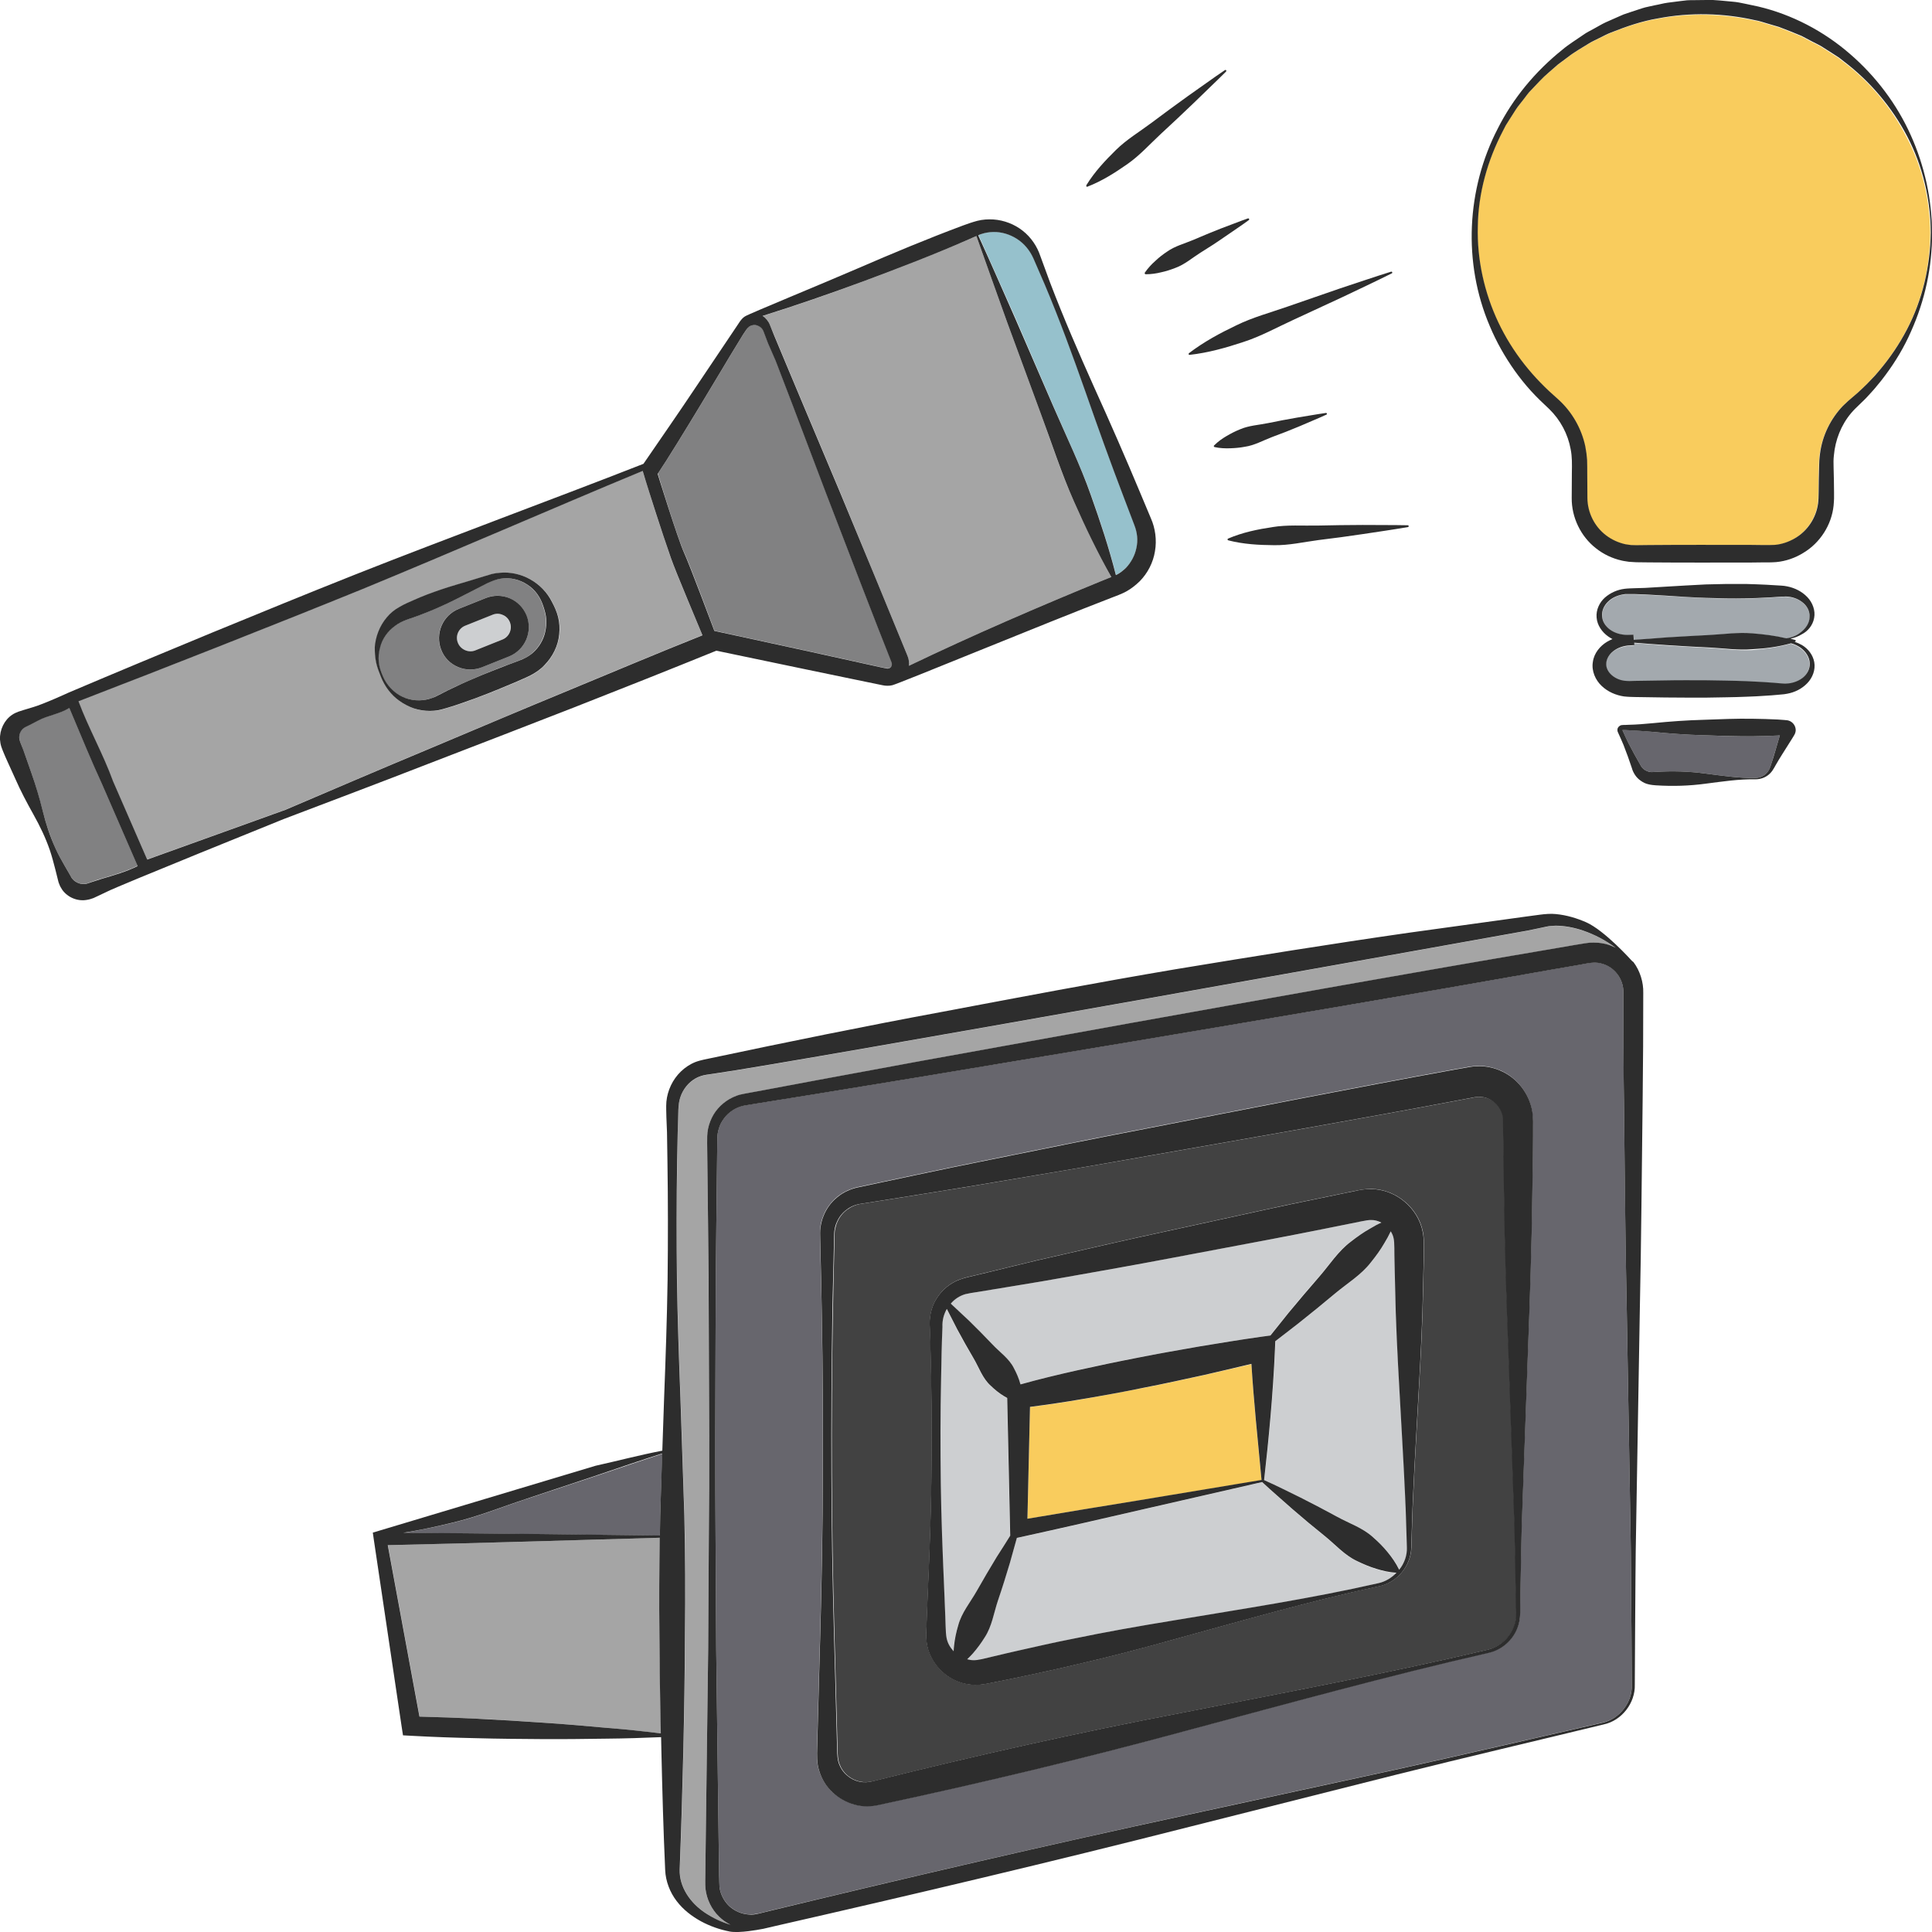 <?xml version="1.0" encoding="utf-8"?>
<!-- Generator: Adobe Illustrator 24.1.2, SVG Export Plug-In . SVG Version: 6.00 Build 0)  -->
<svg version="1.1" id="Layer_1" xmlns="http://www.w3.org/2000/svg" xmlns:xlink="http://www.w3.org/1999/xlink" x="0px" y="0px"
	 viewBox="0 0 128 128" style="enable-background:new 0 0 128 128;" xml:space="preserve">
<style type="text/css">
	.st0{fill:#EDBF7E;}
	.st1{fill:#67666D;}
	.st2{fill:#F9CC5D;}
	.st3{fill:#A3A9AE;}
	.st4{fill:#2D2D2D;}
	.st5{fill:#818182;}
	.st6{fill:#A5A5A5;}
	.st7{fill:#CDCFD1;}
	.st8{fill:#96C1CC;}
	.st9{fill:#424242;}
</style>
<g>
	<g>
		<path class="st0" d="M118.05,48.32l0.01-0.02l0.01-0.02c0-0.01,0.01-0.02,0,0C118.06,48.29,118.05,48.3,118.05,48.32z"/>
		<path class="st1" d="M116.13,48.78c-1.1,0.02-2.2-0.03-3.31-0.07c-1.1-0.03-2.2-0.11-3.3-0.22c-0.55-0.05-1.1-0.1-1.65-0.11
			l-0.21-0.01l-0.17,0c0,0,0,0,0,0s0,0,0,0l0.04,0.09c0.11,0.25,0.22,0.5,0.35,0.75c0.25,0.49,0.51,0.97,0.79,1.45l0.05,0.09
			l0.04,0.06c0.03,0.04,0.06,0.08,0.1,0.11c0.07,0.07,0.15,0.12,0.24,0.16c0.09,0.03,0.18,0.06,0.27,0.07c0.04,0,0.09,0,0.13,0
			c0.04,0,0.13-0.01,0.19-0.01c1.1-0.07,2.2-0.04,3.3,0.11c1.1,0.14,2.2,0.31,3.3,0.29c0.26,0,0.52-0.1,0.71-0.28
			c0.2-0.17,0.28-0.41,0.36-0.68c0.17-0.52,0.32-1.06,0.48-1.59l0.08-0.27l-0.14,0.01C117.23,48.76,116.68,48.77,116.13,48.78z"/>
		<path class="st2" d="M122.12,4.09c-0.11-0.08-0.21-0.17-0.32-0.25l-0.34-0.22l-0.69-0.44c-0.22-0.16-0.48-0.26-0.72-0.39
			l-0.72-0.38c-0.5-0.21-1-0.41-1.51-0.6l-0.78-0.23c-0.26-0.07-0.51-0.18-0.78-0.21c-2.11-0.47-4.32-0.53-6.45-0.12
			c-1.07,0.18-2.1,0.53-3.12,0.94c-0.25,0.1-0.49,0.24-0.74,0.35c-0.24,0.13-0.5,0.23-0.73,0.38c-0.46,0.29-0.95,0.55-1.37,0.89
			l-0.66,0.49l-0.62,0.54c-0.43,0.35-0.78,0.77-1.16,1.16c-0.2,0.19-0.35,0.43-0.52,0.64c-0.16,0.22-0.34,0.43-0.5,0.66l-0.44,0.69
			l-0.22,0.35L99.55,8.7c-1.02,1.94-1.63,4.12-1.66,6.32c-0.05,2.2,0.44,4.39,1.36,6.36c0.47,0.99,1.04,1.92,1.72,2.77
			c0.34,0.43,0.7,0.83,1.07,1.22c0.19,0.19,0.38,0.39,0.58,0.57l0.62,0.56c0.89,0.81,1.51,1.91,1.77,3.09
			c0.07,0.29,0.1,0.6,0.12,0.9c0.01,0.31,0.01,0.57,0.01,0.86l0.01,1.67c0.01,0.96,0.48,1.9,1.24,2.47
			c0.38,0.29,0.82,0.49,1.29,0.59c0.12,0.03,0.24,0.03,0.35,0.05l0.36,0.01l0.84-0.01c2.24-0.02,4.47-0.01,6.71-0.01l0.84,0.01
			l0.42,0c0.14,0,0.24-0.01,0.36-0.01c0.47-0.04,0.93-0.19,1.34-0.44c0.82-0.48,1.39-1.35,1.53-2.29c0.02-0.12,0.02-0.24,0.03-0.36
			l0.01-0.41l0.01-0.83l0.02-0.83c0-0.27,0.02-0.59,0.06-0.88c0.16-1.19,0.7-2.33,1.53-3.18c0.44-0.44,0.87-0.74,1.26-1.13
			c0.2-0.19,0.4-0.38,0.58-0.58c0.19-0.2,0.37-0.4,0.55-0.61c0.71-0.84,1.33-1.75,1.84-2.73c1.02-1.95,1.55-4.17,1.56-6.38
			c-0.01-2.21-0.53-4.43-1.56-6.38C125.31,7.12,123.86,5.4,122.12,4.09z"/>
		<path class="st3" d="M113.25,42.93c-0.95-0.05-1.89-0.1-2.84-0.16c-0.72-0.06-1.44-0.11-2.16-0.16l0.01,0.16l-0.32,0.02
			c-0.39,0.03-0.77,0.16-1.06,0.37c-0.29,0.22-0.47,0.52-0.48,0.82c-0.05,0.59,0.6,1.11,1.3,1.16c0.09,0.01,0.17,0.01,0.27,0.01
			l0.33-0.01l0.67-0.01l1.34-0.02c0.89-0.01,1.79-0.01,2.68-0.01c0.89,0.02,1.79,0.02,2.68,0.06c0.45,0.01,0.89,0.04,1.34,0.07
			c0.22,0.01,0.45,0.03,0.67,0.05l0.33,0.03c0.11,0.01,0.19,0.02,0.29,0.01c0.38-0.01,0.77-0.12,1.08-0.36
			c0.31-0.23,0.52-0.59,0.5-0.99c-0.01-0.4-0.26-0.78-0.61-1.03c-0.19-0.14-0.4-0.23-0.63-0.29c-0.86,0.24-1.72,0.35-2.58,0.42
			C115.14,43.12,114.19,42.98,113.25,42.93z"/>
		<path class="st3" d="M119.9,40.91c0.02-0.4-0.19-0.77-0.49-1c-0.3-0.24-0.7-0.35-1.08-0.37c-0.1-0.01-0.19,0-0.29,0.01l-0.33,0.02
			c-0.22,0.02-0.45,0.02-0.67,0.04c-0.45,0.02-0.89,0.04-1.34,0.05c-0.89,0.01-1.79,0-2.68-0.03c-0.89-0.04-1.79-0.1-2.68-0.15
			c-0.88-0.05-1.81-0.12-2.66-0.1c-0.41,0.04-0.82,0.2-1.11,0.48c-0.3,0.27-0.47,0.67-0.41,1.05c0.05,0.38,0.31,0.71,0.65,0.91
			c0.34,0.2,0.75,0.28,1.14,0.26l0.28-0.01l0.02,0.31l0,0.03c0.72-0.06,1.45-0.11,2.17-0.16c0.95-0.06,1.89-0.12,2.84-0.16
			c0.95-0.05,1.89-0.19,2.84-0.11c0.76,0.06,1.51,0.15,2.26,0.33c0.34-0.04,0.66-0.15,0.93-0.35
			C119.63,41.69,119.88,41.31,119.9,40.91z"/>
		<path class="st4" d="M122.55,3.56c-1.72-1.49-3.82-2.6-6.07-3.13l-0.85-0.18c-0.28-0.06-0.56-0.12-0.85-0.14l-0.86-0.08L113.49,0
			l-0.43,0l-0.86,0.01c-0.14,0-0.29,0-0.43,0.01l-0.43,0.05l-0.86,0.11c-0.29,0.04-0.56,0.12-0.85,0.17
			c-0.28,0.07-0.57,0.11-0.84,0.2l-0.82,0.27l-0.41,0.14l-0.39,0.17l-0.79,0.35c-0.26,0.12-0.5,0.27-0.76,0.41
			c-0.25,0.14-0.51,0.26-0.74,0.43c-0.47,0.33-0.96,0.62-1.39,0.99c-1.77,1.42-3.25,3.2-4.26,5.21c-2.07,4-2.32,8.89-0.53,13.08
			c0.44,1.05,1,2.04,1.66,2.97c0.33,0.46,0.69,0.91,1.07,1.33c0.2,0.21,0.39,0.42,0.6,0.62l0.61,0.58c0.74,0.72,1.24,1.66,1.42,2.66
			c0.1,0.5,0.09,0.99,0.08,1.57L104.13,33c-0.01,1.27,0.59,2.53,1.6,3.32c0.5,0.4,1.09,0.68,1.72,0.82
			c0.16,0.04,0.32,0.05,0.47,0.08c0.16,0.01,0.33,0.02,0.48,0.03l0.84,0.01c2.24,0.02,4.47,0.01,6.71,0.01l0.84-0.01l0.42,0
			c0.14,0,0.32-0.01,0.47-0.02c0.64-0.06,1.27-0.28,1.81-0.62c1.1-0.66,1.86-1.85,1.99-3.12c0.02-0.16,0.02-0.32,0.03-0.47l0-0.42
			l-0.01-0.83l-0.02-0.83c-0.01-0.29-0.01-0.52,0.02-0.78c0.09-1.02,0.48-2.02,1.15-2.81c0.32-0.38,0.79-0.76,1.16-1.18
			c0.19-0.21,0.39-0.42,0.56-0.64c0.19-0.22,0.36-0.44,0.53-0.67c0.68-0.91,1.26-1.88,1.71-2.91c0.92-2.05,1.41-4.28,1.39-6.51
			c0-2.23-0.49-4.46-1.41-6.5C125.67,6.9,124.28,5.05,122.55,3.56z M126.34,21.83c-0.51,0.98-1.13,1.89-1.84,2.73
			c-0.17,0.21-0.36,0.42-0.55,0.61c-0.18,0.2-0.38,0.39-0.58,0.58c-0.39,0.39-0.82,0.69-1.26,1.13c-0.83,0.86-1.38,1.99-1.53,3.18
			c-0.04,0.29-0.06,0.61-0.06,0.88l-0.02,0.83l-0.01,0.83l-0.01,0.41c-0.01,0.12-0.01,0.24-0.03,0.36c-0.13,0.94-0.7,1.81-1.53,2.29
			c-0.41,0.24-0.87,0.4-1.34,0.44c-0.12,0-0.23,0.01-0.36,0.01l-0.42,0l-0.84-0.01c-2.24,0-4.47-0.01-6.71,0.01l-0.84,0.01
			l-0.36-0.01c-0.12-0.02-0.24-0.03-0.35-0.05c-0.46-0.1-0.91-0.3-1.29-0.59c-0.77-0.58-1.23-1.51-1.24-2.47l-0.01-1.67
			c0-0.28,0-0.54-0.01-0.86c-0.02-0.3-0.06-0.6-0.12-0.9c-0.25-1.18-0.88-2.28-1.77-3.09l-0.62-0.56c-0.2-0.18-0.39-0.38-0.58-0.57
			c-0.38-0.39-0.74-0.8-1.07-1.22c-0.67-0.85-1.25-1.78-1.72-2.77c-0.93-1.97-1.42-4.17-1.36-6.36c0.03-2.2,0.64-4.37,1.66-6.32
			l0.19-0.37l0.22-0.35l0.44-0.69c0.15-0.23,0.33-0.44,0.5-0.66c0.17-0.21,0.32-0.45,0.52-0.64c0.38-0.39,0.74-0.81,1.16-1.16
			l0.62-0.54l0.66-0.49c0.43-0.34,0.91-0.6,1.37-0.89c0.23-0.15,0.49-0.25,0.73-0.38c0.25-0.12,0.48-0.25,0.74-0.35
			c1.01-0.4,2.04-0.76,3.12-0.94c2.13-0.41,4.34-0.36,6.45,0.12c0.27,0.04,0.52,0.14,0.78,0.21l0.78,0.23
			c0.51,0.19,1.01,0.39,1.51,0.6l0.72,0.38c0.24,0.13,0.49,0.23,0.72,0.39l0.69,0.44l0.34,0.22c0.11,0.08,0.21,0.17,0.32,0.25
			c1.74,1.32,3.19,3.03,4.21,4.98c1.02,1.95,1.55,4.17,1.56,6.38C127.88,17.67,127.36,19.88,126.34,21.83z"/>
		<path class="st4" d="M118.6,47.78c-0.06-0.03-0.12-0.05-0.19-0.06l-0.11-0.01l-0.1-0.01l-0.41-0.03c-0.55-0.03-1.1-0.04-1.65-0.05
			c-1.1-0.02-2.2,0.03-3.31,0.07c-1.1,0.03-2.2,0.11-3.3,0.22c-0.55,0.05-1.1,0.1-1.65,0.11l-0.21,0.01l-0.1,0
			c-0.04,0-0.05,0-0.14,0.01c-0.14,0.03-0.25,0.14-0.27,0.27c-0.01,0.07,0,0.14,0.03,0.2l0.04,0.09c0.12,0.25,0.22,0.5,0.33,0.75
			c0.2,0.51,0.39,1.03,0.56,1.55l0.03,0.1c0.02,0.04,0.03,0.08,0.05,0.12c0.04,0.08,0.08,0.16,0.13,0.23
			c0.1,0.15,0.23,0.28,0.38,0.38c0.15,0.11,0.32,0.19,0.5,0.23c0.09,0.02,0.18,0.04,0.28,0.05c0.1,0.01,0.15,0.01,0.22,0.02
			c1.1,0.07,2.2,0.04,3.3-0.11c1.1-0.14,2.2-0.31,3.3-0.29c0.29,0,0.58-0.09,0.81-0.26c0.12-0.09,0.22-0.19,0.31-0.32
			c0.09-0.13,0.15-0.25,0.22-0.37c0.27-0.48,0.58-0.94,0.87-1.41l0.22-0.35l0.11-0.18l0.05-0.09l0.01-0.02
			c0-0.01,0.01-0.01,0.02-0.05c0.02-0.06,0.04-0.12,0.04-0.18C118.98,48.15,118.84,47.9,118.6,47.78z M117.84,48.99
			c-0.16,0.53-0.3,1.06-0.48,1.59c-0.08,0.27-0.16,0.5-0.36,0.68c-0.19,0.18-0.45,0.28-0.71,0.28c-1.1,0.02-2.2-0.15-3.3-0.29
			c-1.1-0.15-2.2-0.18-3.3-0.11c-0.06,0-0.15,0.01-0.19,0.01c-0.04,0.01-0.09,0-0.13,0c-0.09-0.01-0.18-0.03-0.27-0.07
			c-0.09-0.04-0.17-0.09-0.24-0.16c-0.04-0.03-0.07-0.07-0.1-0.11l-0.04-0.06l-0.05-0.09c-0.28-0.48-0.54-0.96-0.79-1.45
			c-0.12-0.25-0.24-0.49-0.35-0.75l-0.04-0.09c0,0,0,0,0,0s0,0,0,0l0.17,0l0.21,0.01c0.55,0.02,1.1,0.07,1.65,0.11
			c1.1,0.11,2.2,0.19,3.3,0.22c1.1,0.04,2.2,0.08,3.31,0.07c0.55-0.01,1.1-0.02,1.65-0.05l0.14-0.01L117.84,48.99z M118.06,48.3
			l-0.01,0.02c0-0.02,0.01-0.03,0.01-0.04c0.01-0.02,0.01-0.01,0,0L118.06,48.3z"/>
		<path class="st4" d="M120.19,40.95c0.1-0.49-0.1-1.03-0.45-1.39c-0.35-0.37-0.83-0.61-1.33-0.71c-0.12-0.03-0.26-0.04-0.38-0.05
			l-0.33-0.02c-0.22-0.02-0.45-0.02-0.67-0.04c-0.45-0.02-0.89-0.04-1.34-0.05c-0.89-0.01-1.79,0-2.68,0.03
			c-0.89,0.04-1.79,0.1-2.68,0.15l-1.34,0.08l-0.67,0.02c-0.22,0.01-0.45,0.01-0.69,0.04c-0.48,0.06-0.93,0.26-1.3,0.58
			c-0.36,0.32-0.6,0.82-0.55,1.33c0.04,0.51,0.36,0.96,0.77,1.25c0.09,0.06,0.18,0.12,0.28,0.17c-0.12,0.05-0.24,0.11-0.36,0.18
			c-0.45,0.27-0.86,0.74-0.94,1.34c-0.1,0.6,0.18,1.21,0.59,1.59c0.41,0.39,0.94,0.61,1.47,0.69c0.13,0.02,0.28,0.02,0.4,0.03
			l0.33,0.01l0.67,0.01l1.34,0.02c0.89,0.01,1.79,0.01,2.68,0.01c0.89-0.02,1.79-0.02,2.68-0.06c0.45-0.01,0.89-0.04,1.34-0.07
			c0.22-0.01,0.45-0.03,0.67-0.05l0.33-0.03c0.12-0.01,0.25-0.02,0.38-0.05c0.5-0.09,0.98-0.33,1.33-0.7
			c0.35-0.36,0.55-0.89,0.46-1.39c-0.09-0.49-0.41-0.89-0.81-1.13c-0.16-0.09-0.32-0.16-0.49-0.22c0.01,0,0.02-0.01,0.03-0.01
			c0.02-0.01,0.03-0.02,0.04-0.04c0.01-0.03-0.01-0.06-0.04-0.07c-0.1-0.03-0.21-0.06-0.31-0.09c0.27-0.05,0.53-0.15,0.76-0.29
			C119.76,41.83,120.1,41.44,120.19,40.95z M118.66,42.62c0.23,0.06,0.44,0.16,0.63,0.29c0.34,0.25,0.6,0.63,0.61,1.03
			c0.02,0.4-0.19,0.76-0.5,0.99c-0.31,0.23-0.7,0.35-1.08,0.36c-0.1,0.01-0.18-0.01-0.29-0.01l-0.33-0.03
			c-0.22-0.02-0.45-0.03-0.67-0.05c-0.45-0.03-0.89-0.05-1.34-0.07c-0.89-0.04-1.79-0.04-2.68-0.06c-0.89,0-1.79-0.01-2.68,0.01
			l-1.34,0.02l-0.67,0.01l-0.33,0.01c-0.1,0-0.18,0-0.27-0.01c-0.7-0.04-1.35-0.57-1.3-1.16c0.01-0.29,0.19-0.6,0.48-0.82
			c0.29-0.22,0.67-0.35,1.06-0.37l0.32-0.02l-0.01-0.16c0.72,0.06,1.44,0.11,2.16,0.16c0.95,0.06,1.89,0.12,2.84,0.16
			c0.95,0.05,1.89,0.19,2.84,0.11C116.94,42.97,117.8,42.86,118.66,42.62z M118.35,42.29c-0.76-0.18-1.51-0.27-2.26-0.33
			c-0.95-0.08-1.89,0.06-2.84,0.11c-0.95,0.05-1.89,0.1-2.84,0.16c-0.72,0.06-1.45,0.11-2.17,0.16l0-0.03l-0.02-0.31l-0.28,0.01
			c-0.39,0.02-0.8-0.06-1.14-0.26c-0.34-0.2-0.61-0.53-0.65-0.91c-0.06-0.38,0.11-0.78,0.41-1.05c0.29-0.28,0.7-0.43,1.11-0.48
			c0.85-0.02,1.78,0.05,2.66,0.1c0.89,0.06,1.79,0.12,2.68,0.15c0.89,0.03,1.79,0.05,2.68,0.03c0.45-0.01,0.89-0.02,1.34-0.05
			c0.22-0.01,0.45-0.02,0.67-0.04l0.33-0.02c0.1,0,0.19-0.01,0.29-0.01c0.38,0.01,0.77,0.13,1.08,0.37c0.31,0.23,0.52,0.6,0.49,1
			c-0.01,0.4-0.27,0.78-0.62,1.03C119.01,42.13,118.68,42.25,118.35,42.29z"/>
	</g>
	<g>
		<path class="st5" d="M25.08,43.88c0.04,0.32,0.15,0.62,0.27,0.93c0.25,0.6,0.71,1.1,1.29,1.35c0.56,0.27,1.21,0.3,1.76,0.15
			c0.14-0.03,0.27-0.09,0.4-0.14l0.4-0.2c0.29-0.15,0.59-0.3,0.89-0.44c0.59-0.28,1.2-0.54,1.8-0.8c0.61-0.24,1.22-0.5,1.83-0.72
			l0.46-0.17c0.15-0.06,0.32-0.12,0.43-0.17c0.24-0.1,0.48-0.24,0.67-0.42c0.4-0.35,0.69-0.84,0.82-1.38
			c0.06-0.27,0.09-0.55,0.07-0.84c-0.02-0.29-0.09-0.55-0.2-0.88c-0.17-0.56-0.53-1.09-1.06-1.42c-0.51-0.34-1.16-0.49-1.76-0.39
			c-0.31,0.04-0.58,0.15-0.88,0.3l-0.88,0.45c-0.59,0.3-1.17,0.61-1.77,0.89c-0.6,0.28-1.2,0.54-1.82,0.77l-0.46,0.17
			c-0.15,0.05-0.33,0.1-0.44,0.15c-0.26,0.1-0.52,0.22-0.75,0.4c-0.46,0.34-0.86,0.85-1.01,1.46
			C25.07,43.23,25.04,43.56,25.08,43.88z M30.38,40.34l1.8-0.72c0.52-0.21,1.08-0.2,1.59,0.02c0.51,0.22,0.91,0.62,1.11,1.14
			c0.43,1.07-0.09,2.28-1.16,2.71l-1.8,0.72c-0.52,0.21-1.08,0.2-1.59-0.02s-0.91-0.62-1.11-1.14
			C28.8,41.98,29.32,40.77,30.38,40.34z"/>
		<path class="st6" d="M9.74,56.93L9.74,56.93C9.74,56.93,9.74,56.93,9.74,56.93l0,0.01l9.17-3.3c3.17-1.35,6.32-2.7,9.45-4.01
			c3.14-1.31,6.27-2.65,9.4-3.94c3-1.24,5.76-2.41,8.77-3.61c-0.31-0.77-1.77-4.18-2.1-5.15c-0.33-0.96-0.65-1.93-0.97-2.9
			c-0.29-0.95-0.6-1.89-0.89-2.84c-3.07,1.27-6.12,2.58-9.18,3.88c-3.15,1.34-6.29,2.68-9.46,3.98c-3.17,1.29-6.35,2.55-9.53,3.81
			c-3.07,1.21-6.14,2.41-9.23,3.58c0.67,1.78,1.63,3.47,2.29,5.3L9.74,56.93z M25.64,40.92c0.24-0.28,0.54-0.53,0.87-0.71
			c0.18-0.1,0.31-0.16,0.46-0.24l0.45-0.2c0.6-0.26,1.22-0.5,1.84-0.71c0.62-0.21,1.26-0.39,1.89-0.58l0.95-0.29
			c0.15-0.05,0.33-0.1,0.5-0.15c0.17-0.03,0.35-0.06,0.52-0.08c1.39-0.14,2.83,0.63,3.48,1.95c0.14,0.28,0.31,0.63,0.4,0.99
			c0.09,0.36,0.11,0.75,0.07,1.13c-0.08,0.76-0.44,1.49-0.98,2.05c-0.27,0.28-0.6,0.51-0.95,0.69c-0.19,0.1-0.32,0.15-0.48,0.22
			l-0.45,0.2c-0.6,0.26-1.21,0.5-1.82,0.75c-0.61,0.23-1.23,0.47-1.85,0.68c-0.31,0.11-0.62,0.21-0.94,0.3
			c-0.15,0.05-0.34,0.1-0.53,0.14c-0.19,0.03-0.37,0.05-0.56,0.05c-0.37,0-0.74-0.06-1.08-0.17c-0.34-0.12-0.66-0.29-0.94-0.49
			c-0.57-0.4-0.98-0.97-1.23-1.59c-0.12-0.3-0.25-0.62-0.32-0.95c-0.08-0.33-0.09-0.67-0.07-1.02
			C24.9,42.19,25.16,41.49,25.64,40.92z"/>
		<path class="st7" d="M30.33,42.6c0.18,0.44,0.71,0.67,1.15,0.49l1.8-0.72c0.45-0.18,0.67-0.7,0.49-1.15
			c-0.09-0.22-0.26-0.39-0.47-0.48c-0.22-0.09-0.46-0.09-0.68-0.01l-1.8,0.72C30.37,41.63,30.15,42.15,30.33,42.6L30.33,42.6z"/>
		<path class="st5" d="M1.31,49.08l0.01,0.04l0.03,0.08l0.06,0.15c0.08,0.2,0.16,0.41,0.23,0.61l0.43,1.23
			c0.29,0.82,0.53,1.66,0.75,2.51c0.22,0.85,0.49,1.68,0.84,2.47c0.18,0.4,0.39,0.78,0.61,1.16l0.33,0.57l0.08,0.14
			c0.03,0.05,0.05,0.1,0.07,0.12c0.04,0.06,0.09,0.11,0.14,0.15c0.2,0.18,0.46,0.27,0.71,0.25c0.06,0,0.13-0.02,0.19-0.04l0.31-0.11
			c0.21-0.07,0.41-0.14,0.62-0.2c0.81-0.24,1.62-0.47,2.4-0.85l-2.37-5.45c-0.72-1.57-1.37-3.16-2.16-5.03
			c-0.62,0.41-1.41,0.5-2.06,0.84l-0.58,0.3l-0.29,0.14c-0.05,0.03-0.11,0.07-0.15,0.11c-0.18,0.17-0.26,0.41-0.23,0.62
			C1.29,48.97,1.29,49.02,1.31,49.08z"/>
		<path class="st8" d="M69.81,26.95c0.83,1.94,1.76,3.85,2.47,5.84c0.62,1.74,1.2,3.5,1.66,5.3c0.02-0.01,0.04-0.02,0.07-0.03
			c0.22-0.12,0.42-0.28,0.6-0.45c0.35-0.36,0.59-0.82,0.69-1.32c0.1-0.5,0.06-1.01-0.14-1.52l-0.67-1.76
			c-0.9-2.35-1.76-4.72-2.58-7.1c-0.84-2.37-1.7-4.74-2.68-7.06l-0.75-1.73c-0.24-0.54-0.62-0.99-1.09-1.3
			c-0.47-0.31-1.03-0.46-1.58-0.46c-0.27,0.01-0.54,0.05-0.8,0.14c-0.06,0.02-0.12,0.05-0.18,0.07c0.83,1.85,1.64,3.7,2.47,5.55
			L69.81,26.95z"/>
		<path class="st6" d="M51.31,22.24l0.61,1.46l1.22,2.91l2.45,5.82L58,38.28l1.2,2.92l0.6,1.46l0.3,0.73
			c0.02,0.04,0.06,0.17,0.09,0.26c0.02,0.11,0.04,0.21,0.04,0.32c0,0.05-0.01,0.09-0.01,0.14c4.27-2.05,8.61-3.92,12.98-5.71
			l0.43-0.17c-0.92-1.63-1.71-3.3-2.47-4.99c-0.87-1.93-1.51-3.95-2.24-5.93l-2.19-5.95c-0.68-1.91-1.37-3.81-2.04-5.72
			c-0.03,0.01-0.05,0.02-0.08,0.03c-0.14,0.07-0.29,0.13-0.43,0.19c-2.31,1-4.65,1.91-7.01,2.79c-2.19,0.82-4.41,1.59-6.65,2.29
			c0.22,0.13,0.41,0.35,0.48,0.58L51.31,22.24z"/>
		<path class="st5" d="M45.32,36.58c0.43,0.93,2.02,5.21,2.02,5.21l0.19,0.04l6.17,1.34l3.08,0.68l1.54,0.34l0.39,0.08
			c0.08,0.01,0.1,0.01,0.15,0.01c0.08-0.02,0.16-0.08,0.21-0.16c0.02-0.04,0.03-0.09,0.03-0.13c0-0.02,0-0.05-0.01-0.07
			c-0.01-0.03-0.01-0.03-0.04-0.11l-0.29-0.74l-0.58-1.47l-1.14-2.94l-2.27-5.9l-2.24-5.91l-1.13-2.95l-0.51-1.17l-0.28-0.74
			c-0.07-0.21-0.2-0.34-0.39-0.42c-0.18-0.07-0.4-0.05-0.56,0.05c-0.09,0.05-0.14,0.12-0.21,0.22l-0.22,0.33l-0.86,1.41
			c0,0-3.57,6-4.75,7.75l-0.03,0.05C43.58,31.38,44.89,35.66,45.32,36.58z"/>
		<path class="st4" d="M24.92,43.9c0.07,0.33,0.2,0.65,0.32,0.95c0.25,0.62,0.66,1.19,1.23,1.59c0.28,0.2,0.6,0.37,0.94,0.49
			c0.34,0.11,0.71,0.17,1.08,0.17c0.19,0,0.37-0.02,0.56-0.05c0.18-0.04,0.38-0.09,0.53-0.14c0.32-0.09,0.63-0.19,0.94-0.3
			c0.62-0.21,1.24-0.44,1.85-0.68c0.61-0.25,1.22-0.49,1.82-0.75l0.45-0.2c0.15-0.07,0.29-0.12,0.48-0.22
			c0.35-0.18,0.68-0.4,0.95-0.69c0.55-0.56,0.91-1.29,0.98-2.05c0.04-0.38,0.02-0.76-0.07-1.13c-0.09-0.36-0.25-0.71-0.4-0.99
			c-0.65-1.32-2.08-2.09-3.48-1.95c-0.17,0.01-0.35,0.04-0.52,0.08c-0.17,0.05-0.34,0.1-0.5,0.15l-0.95,0.29
			c-0.63,0.19-1.27,0.37-1.89,0.58c-0.62,0.21-1.24,0.44-1.84,0.71l-0.45,0.2c-0.15,0.07-0.29,0.14-0.46,0.24
			c-0.34,0.18-0.63,0.42-0.87,0.71c-0.48,0.57-0.74,1.28-0.79,1.97C24.83,43.23,24.85,43.57,24.92,43.9z M26.17,41.47
			c0.23-0.18,0.49-0.3,0.75-0.4c0.12-0.05,0.29-0.1,0.44-0.15l0.46-0.17c0.62-0.23,1.22-0.49,1.82-0.77
			c0.59-0.28,1.18-0.59,1.77-0.89l0.88-0.45c0.3-0.14,0.57-0.25,0.88-0.3c0.61-0.1,1.25,0.05,1.76,0.39
			c0.53,0.33,0.88,0.86,1.06,1.42c0.11,0.33,0.18,0.59,0.2,0.88c0.02,0.28-0.01,0.57-0.07,0.84c-0.12,0.54-0.42,1.03-0.82,1.38
			c-0.2,0.18-0.43,0.31-0.67,0.42c-0.11,0.05-0.28,0.11-0.43,0.17l-0.46,0.17c-0.62,0.23-1.22,0.48-1.83,0.72
			c-0.61,0.26-1.21,0.51-1.8,0.8c-0.3,0.14-0.6,0.28-0.89,0.44l-0.4,0.2c-0.13,0.05-0.26,0.1-0.4,0.14
			c-0.55,0.15-1.2,0.12-1.76-0.15c-0.57-0.26-1.04-0.76-1.29-1.35c-0.13-0.31-0.24-0.61-0.27-0.93c-0.04-0.32-0.01-0.64,0.07-0.94
			C25.31,42.32,25.7,41.81,26.17,41.47z"/>
		<path class="st4" d="M0.09,49.48l0.04,0.11l0.03,0.08l0.06,0.15c0.08,0.2,0.17,0.4,0.26,0.6l0.54,1.19
			c0.35,0.8,0.76,1.57,1.19,2.34c0.43,0.77,0.81,1.55,1.09,2.37c0.14,0.41,0.25,0.84,0.36,1.26l0.16,0.64l0.04,0.16
			c0.01,0.05,0.03,0.11,0.06,0.18c0.05,0.14,0.12,0.27,0.21,0.4c0.36,0.5,1.01,0.77,1.62,0.66c0.15-0.02,0.3-0.07,0.44-0.12
			l0.3-0.14c0.2-0.09,0.39-0.18,0.59-0.28c0.75-0.39,11.7-4.81,11.7-4.81c3.18-1.21,6.37-2.41,9.58-3.66
			c3.21-1.24,6.42-2.47,9.64-3.73c3.16-1.24,6.31-2.49,9.46-3.77l5.99,1.25L56.54,45l1.55,0.32l0.39,0.08
			c0.18,0.04,0.42,0.05,0.63,0c0.44-0.1,10.11-4.1,14.56-5.81l0.44-0.17c0.14-0.06,0.34-0.14,0.5-0.23c0.33-0.18,0.63-0.42,0.9-0.68
			c0.53-0.54,0.89-1.24,1.01-1.99c0.13-0.74,0.02-1.53-0.27-2.18l-0.73-1.74c-0.97-2.32-1.98-4.63-3.02-6.92
			c-1.03-2.3-2.03-4.6-2.93-6.96l-0.65-1.77c-0.21-0.63-0.61-1.23-1.16-1.66c-0.54-0.43-1.23-0.7-1.94-0.75
			c-0.36-0.02-0.72,0-1.07,0.09c-0.37,0.1-0.65,0.2-0.95,0.31c-2.36,0.88-4.68,1.85-6.99,2.85c-2.21,0.96-7.19,3-7.45,3.17
			c-0.14,0.08-0.26,0.23-0.34,0.34l-0.22,0.33l-0.88,1.31l-1.76,2.62c-1.16,1.74-2.35,3.45-3.53,5.17
			c-3.16,1.24-6.35,2.44-9.53,3.65c-3.2,1.22-6.4,2.43-9.58,3.69c-3.18,1.26-6.34,2.56-9.51,3.86c-3.16,1.31-6.32,2.62-9.47,3.96
			c0,0-1.67,0.77-2.38,0.97l-0.63,0.19l-0.31,0.1c-0.14,0.05-0.29,0.12-0.42,0.21C0.29,47.7-0.03,48.35,0,49
			C0.01,49.16,0.04,49.33,0.09,49.48z M65,15.51c0.26-0.09,0.52-0.13,0.8-0.14c0.55-0.01,1.1,0.15,1.58,0.46
			c0.48,0.31,0.85,0.76,1.09,1.3l0.75,1.73c0.98,2.32,1.84,4.68,2.68,7.06c0.83,2.38,1.68,4.75,2.58,7.1l0.67,1.76
			c0.2,0.51,0.25,1.01,0.14,1.52c-0.1,0.5-0.35,0.96-0.69,1.32c-0.18,0.17-0.37,0.33-0.6,0.45c-0.02,0.01-0.04,0.02-0.07,0.03
			c-0.46-1.81-1.04-3.56-1.66-5.3c-0.7-1.99-1.63-3.9-2.47-5.84l-2.52-5.82c-0.82-1.85-1.63-3.71-2.47-5.55
			C64.88,15.55,64.93,15.53,65,15.51z M57.17,18.65c2.36-0.88,4.71-1.78,7.01-2.79c0.14-0.06,0.29-0.13,0.43-0.19
			c0.03-0.01,0.05-0.02,0.08-0.03c0.67,1.91,1.36,3.81,2.04,5.72l2.19,5.95c0.74,1.98,1.38,4,2.24,5.93
			c0.75,1.69,1.55,3.37,2.47,4.99L73.2,38.4c-4.37,1.79-8.71,3.66-12.98,5.71c0-0.05,0.01-0.09,0.01-0.14
			c0-0.11-0.02-0.22-0.04-0.32c-0.03-0.1-0.07-0.22-0.09-0.26l-0.3-0.73l-0.6-1.46L58,38.28l-2.42-5.84l-2.45-5.82l-1.22-2.91
			l-0.61-1.46L51,21.51c-0.08-0.22-0.26-0.44-0.48-0.58C52.76,20.23,54.97,19.46,57.17,18.65z M43.61,31.34
			c1.18-1.75,4.75-7.75,4.75-7.75l0.86-1.41l0.22-0.33c0.07-0.1,0.13-0.16,0.21-0.22c0.16-0.1,0.38-0.13,0.56-0.05
			c0.19,0.08,0.32,0.21,0.39,0.42l0.28,0.74l0.51,1.17l1.13,2.95l2.24,5.91l2.27,5.9l1.14,2.94l0.58,1.47l0.29,0.74
			c0.03,0.08,0.03,0.08,0.04,0.11c0,0.02,0.01,0.05,0.01,0.07c0,0.04-0.01,0.09-0.03,0.13c-0.04,0.09-0.13,0.15-0.21,0.16
			c-0.05,0.01-0.07,0.01-0.15-0.01l-0.39-0.08l-1.54-0.34l-3.08-0.68l-6.17-1.34l-0.19-0.04c0,0-1.6-4.28-2.02-5.21
			c-0.42-0.93-1.74-5.2-1.74-5.2L43.61,31.34z M14.41,42.87c3.18-1.26,6.36-2.52,9.53-3.81c3.16-1.3,6.31-2.64,9.46-3.98
			c3.06-1.3,6.11-2.61,9.18-3.88c0.28,0.95,0.59,1.89,0.89,2.84c0.31,0.97,0.64,1.94,0.97,2.9c0.33,0.96,1.79,4.38,2.1,5.15
			c-3.01,1.2-5.77,2.37-8.77,3.61c-3.13,1.29-6.26,2.62-9.4,3.94c-3.14,1.31-6.29,2.66-9.45,4.01l-9.17,3.3l0-0.01c0,0,0,0,0,0l0,0
			l-2.26-5.18c-0.66-1.82-1.62-3.51-2.29-5.3C8.27,45.28,11.34,44.08,14.41,42.87z M1.51,48.29c0.04-0.04,0.1-0.08,0.15-0.11
			l0.29-0.14l0.58-0.3c0.65-0.35,1.43-0.43,2.06-0.84c0.79,1.87,1.44,3.47,2.16,5.03l2.37,5.45c-0.77,0.38-1.59,0.61-2.4,0.85
			c-0.21,0.06-0.41,0.14-0.62,0.2L5.8,58.53c-0.06,0.02-0.13,0.04-0.19,0.04C5.36,58.59,5.1,58.5,4.9,58.33
			c-0.05-0.05-0.1-0.09-0.14-0.15c-0.02-0.02-0.04-0.06-0.07-0.12l-0.08-0.14l-0.33-0.57c-0.22-0.38-0.43-0.76-0.61-1.16
			c-0.36-0.79-0.63-1.62-0.84-2.47c-0.21-0.85-0.46-1.69-0.75-2.51l-0.43-1.23c-0.07-0.21-0.15-0.41-0.23-0.61l-0.06-0.15
			l-0.03-0.08l-0.01-0.04c-0.02-0.05-0.03-0.11-0.04-0.16C1.25,48.7,1.34,48.46,1.51,48.29z"/>
		<path class="st4" d="M30.34,44.19c0.51,0.22,1.08,0.22,1.59,0.02l1.8-0.72c1.06-0.43,1.58-1.64,1.16-2.71
			c-0.21-0.52-0.6-0.92-1.11-1.14c-0.51-0.22-1.08-0.22-1.59-0.02l-1.8,0.72c-1.06,0.43-1.58,1.64-1.16,2.71
			C29.43,43.57,29.82,43.97,30.34,44.19z M30.83,41.45l1.8-0.72c0.22-0.09,0.46-0.09,0.68,0.01c0.22,0.09,0.38,0.26,0.47,0.48
			c0.18,0.45-0.04,0.97-0.49,1.15l-1.8,0.72c-0.44,0.18-0.97-0.05-1.15-0.49l0,0C30.15,42.15,30.37,41.63,30.83,41.45z"/>
		<path class="st4" d="M78.75,23.46c0,0.03,0.03,0.06,0.07,0.05c1.24-0.14,2.4-0.47,3.55-0.85c1.15-0.37,2.21-0.96,3.3-1.46
			l3.28-1.52c1.09-0.52,2.18-1.03,3.26-1.57c0.03-0.01,0.04-0.04,0.03-0.07c-0.01-0.03-0.04-0.05-0.08-0.04
			c-1.15,0.36-2.29,0.75-3.44,1.13l-3.41,1.18c-1.14,0.4-2.31,0.71-3.39,1.24c-1.09,0.52-2.15,1.09-3.15,1.85
			C78.76,23.41,78.75,23.43,78.75,23.46z"/>
		<path class="st4" d="M72.04,12.37c0.98-0.38,1.82-0.92,2.64-1.49c0.82-0.57,1.49-1.32,2.22-2c0.73-0.67,1.46-1.36,2.18-2.05
			c0.71-0.7,1.44-1.38,2.15-2.09c0.02-0.02,0.02-0.05,0.01-0.08c-0.02-0.03-0.06-0.03-0.08-0.02c-0.83,0.56-1.63,1.15-2.45,1.72
			c-0.81,0.58-1.61,1.17-2.41,1.77c-0.8,0.6-1.66,1.11-2.37,1.81c-0.71,0.7-1.4,1.43-1.95,2.32c-0.01,0.02-0.01,0.04-0.01,0.06
			C71.97,12.37,72.01,12.38,72.04,12.37z"/>
		<path class="st4" d="M81.37,35.68c-0.02,0.01-0.03,0.02-0.04,0.04c-0.01,0.03,0.01,0.07,0.05,0.08c1.01,0.26,2.02,0.31,3.01,0.32
			c1,0.02,1.98-0.21,2.97-0.34c0.99-0.12,1.97-0.25,2.96-0.4c0.99-0.15,1.97-0.29,2.96-0.46c0.03,0,0.05-0.03,0.05-0.06
			c0-0.03-0.03-0.06-0.06-0.06c-1-0.02-1.99-0.01-2.99-0.02c-1,0-1.99,0.02-2.99,0.04c-1,0.02-2-0.06-2.98,0.1
			C83.32,35.07,82.33,35.27,81.37,35.68z"/>
		<path class="st4" d="M86.1,28.24c0.59-0.26,1.19-0.5,1.78-0.77c0.02-0.01,0.04-0.04,0.03-0.06c0-0.03-0.04-0.06-0.07-0.05
			c-0.64,0.09-1.28,0.21-1.92,0.31c-0.64,0.11-1.27,0.23-1.9,0.36c-0.63,0.13-1.29,0.16-1.88,0.42c-0.3,0.12-0.59,0.27-0.88,0.44
			c-0.29,0.17-0.56,0.36-0.82,0.62c-0.01,0.01-0.02,0.02-0.02,0.03c-0.01,0.04,0.02,0.07,0.05,0.08c0.36,0.08,0.69,0.09,1.03,0.08
			c0.33-0.01,0.66-0.04,0.97-0.1c0.64-0.09,1.21-0.42,1.82-0.65C84.9,28.73,85.5,28.49,86.1,28.24z"/>
		<path class="st4" d="M75.91,18.17c0.36,0,0.7-0.05,1.02-0.13c0.33-0.07,0.63-0.17,0.94-0.29c0.61-0.22,1.11-0.66,1.65-1
			c0.55-0.34,1.09-0.69,1.62-1.06c0.53-0.37,1.07-0.72,1.6-1.11c0.02-0.02,0.03-0.04,0.02-0.07c-0.01-0.03-0.05-0.05-0.08-0.04
			c-0.61,0.21-1.21,0.46-1.82,0.68c-0.6,0.24-1.2,0.48-1.79,0.74c-0.59,0.25-1.23,0.41-1.76,0.79c-0.27,0.18-0.53,0.38-0.77,0.61
			c-0.25,0.22-0.48,0.47-0.69,0.77c-0.01,0.01-0.01,0.02-0.01,0.04C75.84,18.14,75.87,18.17,75.91,18.17z"/>
	</g>
	<g>
		<path class="st7" d="M66.02,103.17c0.3-0.47,0.6-0.95,0.9-1.42l-0.01-0.44l-0.19-8.68c-0.07-0.04-0.14-0.07-0.21-0.12
			c-0.33-0.2-0.61-0.44-0.88-0.69c-0.55-0.49-0.78-1.22-1.15-1.84c-0.37-0.62-0.73-1.25-1.07-1.9c-0.23-0.45-0.46-0.9-0.69-1.35
			c-0.2,0.34-0.31,0.75-0.29,1.19c-0.04,1.15-0.07,2.3-0.09,3.45c-0.04,2.3-0.04,4.6-0.02,6.9c0.03,2.3,0.12,4.6,0.22,6.9l0.07,1.72
			l0.03,0.86l0.02,0.43c0.01,0.13,0.02,0.22,0.04,0.33c0.06,0.35,0.24,0.65,0.47,0.9c0.01-0.13,0.01-0.26,0.03-0.39
			c0.05-0.45,0.14-0.88,0.27-1.3c0.22-0.85,0.8-1.53,1.23-2.29C65.13,104.66,65.57,103.91,66.02,103.17z"/>
		<path class="st2" d="M79.8,91.1c-1.34,0.29-2.68,0.59-4.03,0.85c-1.35,0.27-2.7,0.52-4.05,0.75c-1.15,0.2-2.31,0.37-3.48,0.52
			l-0.17,7.41c2.42-0.42,4.85-0.81,7.32-1.21l8.19-1.35c0,0,0-0.01,0-0.01c0,0,0,0,0,0c-0.27-2.76-0.52-5.25-0.67-7.68
			C81.88,90.62,80.84,90.86,79.8,91.1z"/>
		<path class="st6" d="M43.72,101.88c-6.01,0.17-12.02,0.36-18.02,0.49l2.1,11.36c1.27,0.03,2.55,0.08,3.82,0.14
			c1.44,0.06,2.89,0.16,4.33,0.26c1.44,0.09,2.88,0.22,4.32,0.35c1.18,0.1,2.35,0.22,3.52,0.36c-0.04-2.2-0.08-4.4-0.09-6.6
			C43.67,106.12,43.68,104,43.72,101.88z"/>
		<path class="st1" d="M34.82,99.33c-1.61,0.53-3.19,1.17-4.84,1.56c-1.08,0.26-2.16,0.49-3.26,0.67c5.67,0.04,11.34,0.11,17,0.18
			c0.01-0.44,0.01-0.88,0.02-1.31l0.14-4.11c-1.4,0.45-2.83,0.94-4.23,1.41L34.82,99.33z"/>
		<path class="st6" d="M46.74,125.15c-0.03-0.37-0.01-0.64-0.01-0.94l0.01-0.88l0.09-7.05l0.09-7.05l0.04-7.05
			c0.04-4.7,0.02-9.4,0-14.1c-0.01-2.35-0.02-4.7-0.05-7.05l-0.04-3.53l-0.02-1.76c0-0.28-0.01-0.62,0.06-0.95
			c0.07-0.33,0.19-0.64,0.36-0.93c0.34-0.57,0.89-1.02,1.52-1.25c0.16-0.06,0.32-0.1,0.48-0.13l0.43-0.08l0.87-0.16l3.47-0.65
			l6.93-1.28l13.88-2.51c9.25-1.66,18.51-3.32,27.78-4.89l1.74-0.3l0.43-0.07c0.14-0.02,0.28-0.05,0.48-0.07
			c0.36-0.04,0.74-0.02,1.1,0.08c0.23,0.06,0.45,0.15,0.66,0.25c-0.66-0.5-1.4-0.88-2.17-1.14c-0.59-0.2-1.22-0.32-1.81-0.32
			c-0.15,0-0.29,0.01-0.43,0.03c-0.13,0.02-0.28,0.05-0.44,0.09l-0.96,0.2c0,0-48.75,8.76-53.92,9.48l-0.48,0.07
			c-0.15,0.02-0.26,0.05-0.39,0.09c-0.25,0.08-0.48,0.22-0.69,0.39c-0.41,0.35-0.69,0.86-0.77,1.41c-0.04,0.26-0.03,0.61-0.05,0.93
			L44.9,75l-0.03,1.96c-0.04,2.61-0.04,5.21-0.01,7.82c0.04,2.61,0.13,5.21,0.23,7.82l0.26,7.82c0.06,2.61,0.07,5.21,0.04,7.82
			c-0.01,2.61-0.05,5.21-0.11,7.82c-0.06,2.6-0.14,5.23-0.24,7.81c-0.04,1.13,0.68,2.2,1.72,2.88c0.5,0.34,1.06,0.6,1.65,0.78
			c-0.28-0.14-0.54-0.32-0.76-0.54C47.14,126.5,46.82,125.84,46.74,125.15z"/>
		<path class="st7" d="M65.71,89.05c0.5,0.53,1.13,0.95,1.45,1.61c0.17,0.32,0.32,0.66,0.42,1.03c0,0.01,0,0.02,0.01,0.03
			c1.24-0.34,2.49-0.65,3.75-0.93c1.34-0.3,2.68-0.59,4.03-0.84c1.35-0.27,2.7-0.5,4.05-0.74c1.36-0.22,2.71-0.45,4.07-0.64
			l0.66-0.09c0.4-0.5,0.8-1,1.2-1.5c0.66-0.81,1.34-1.61,2.03-2.39c0.69-0.79,1.25-1.7,2.09-2.32c0.41-0.32,0.84-0.63,1.31-0.89
			c0.23-0.13,0.47-0.26,0.72-0.38c-0.22-0.11-0.46-0.18-0.7-0.17c-0.25,0-0.94,0.16-1.48,0.26l-1.69,0.34
			c-1.13,0.23-2.25,0.46-3.38,0.66l-6.78,1.28c-2.26,0.44-4.52,0.83-6.79,1.23c-1.13,0.2-2.26,0.4-3.4,0.58l-1.7,0.28l-0.85,0.14
			c-0.28,0.05-0.59,0.09-0.79,0.14c-0.38,0.11-0.72,0.33-0.98,0.63c0.41,0.37,0.8,0.75,1.21,1.13C64.71,88,65.22,88.52,65.71,89.05z
			"/>
		<path class="st1" d="M108.02,101.03l-0.24-14.1c-0.1-4.7-0.13-9.4-0.19-14.1c-0.03-2.35-0.04-4.7-0.04-7.05
			c0.04-0.93-0.61-1.76-1.48-1.96c-0.21-0.06-0.43-0.06-0.65-0.04c-0.1,0.01-0.24,0.03-0.39,0.06l-0.43,0.08l-1.74,0.3
			c-9.25,1.65-18.53,3.21-27.8,4.77l-13.91,2.32l-6.96,1.14l-3.48,0.56l-0.87,0.14l-0.43,0.07c-0.13,0.02-0.25,0.05-0.37,0.09
			c-0.48,0.16-0.9,0.49-1.17,0.92c-0.14,0.21-0.23,0.45-0.29,0.7c-0.06,0.25-0.06,0.5-0.06,0.81L47.5,77.5l-0.04,3.53
			c-0.03,2.35-0.05,4.7-0.05,7.05c-0.02,4.7-0.05,9.4,0,14.1l0.04,7.05l0.09,7.05l0.09,7.05l0.01,0.88c0,0.29,0,0.61,0.03,0.82
			c0.07,0.48,0.3,0.92,0.65,1.25c0.35,0.32,0.81,0.53,1.28,0.55c0.24,0.02,0.45-0.02,0.71-0.07l0.86-0.21
			c9.14-2.21,18.3-4.33,27.49-6.32l13.78-2.99c4.59-1.01,9.17-2.08,13.75-3.12c1.14-0.25,1.97-1.37,1.92-2.52l-0.02-3.53
			C108.06,105.73,108.07,103.38,108.02,101.03z M101.56,74.6l0,0.65l-0.01,1.3l-0.04,2.6c-0.04,3.47-0.16,6.93-0.29,10.4l-0.37,10.4
			c-0.07,1.73-0.08,3.47-0.12,5.2l-0.02,1.3c0.01,0.42,0,0.9-0.16,1.32c-0.3,0.86-1.06,1.53-1.94,1.72
			c-6.76,1.53-13.44,3.4-20.15,5.19c-6.69,1.82-13.44,3.43-20.22,4.88c-0.5,0.12-1.12,0.14-1.65-0.02
			c-0.54-0.15-1.04-0.44-1.45-0.82c-0.4-0.38-0.71-0.87-0.87-1.4c-0.18-0.53-0.15-1.12-0.14-1.51l0.14-5.2
			c0.1-3.47,0.19-6.93,0.22-10.4c0.03-3.47,0.03-6.93-0.01-10.4c-0.02-1.73-0.04-3.47-0.09-5.2l-0.06-2.6c0-0.2-0.02-0.46,0.02-0.72
			c0.03-0.25,0.1-0.51,0.2-0.75c0.19-0.48,0.51-0.91,0.91-1.24c0.4-0.33,0.91-0.56,1.4-0.66l1.27-0.27l2.54-0.54
			c1.7-0.36,3.39-0.71,5.09-1.05c3.4-0.69,6.79-1.38,10.2-2.03c6.8-1.33,13.61-2.67,20.43-3.91l0.64-0.11l0.33-0.06
			c0.15-0.02,0.3-0.04,0.45-0.05c0.6-0.03,1.21,0.11,1.75,0.37c1.08,0.53,1.85,1.64,1.97,2.84c0.01,0.14,0.02,0.31,0.02,0.43
			L101.56,74.6z"/>
		<path class="st7" d="M92.73,92.17c-0.13-2.3-0.25-4.6-0.29-6.9l-0.04-1.72c-0.02-0.54,0.01-1.26-0.06-1.51
			c-0.04-0.16-0.1-0.32-0.19-0.46c-0.13,0.26-0.26,0.51-0.41,0.76c-0.27,0.46-0.58,0.89-0.91,1.3c-0.64,0.83-1.56,1.38-2.36,2.05
			c-0.8,0.67-1.61,1.33-2.43,1.98c-0.52,0.39-1.03,0.79-1.54,1.19l-0.02,0.51c-0.13,3.05-0.42,6.03-0.72,8.69
			c0.82,0.37,1.61,0.78,2.42,1.16c0.82,0.41,1.62,0.83,2.42,1.27c0.8,0.44,1.69,0.73,2.37,1.35c0.34,0.3,0.67,0.62,0.97,0.99
			c0.29,0.35,0.56,0.72,0.77,1.17c0.33-0.42,0.53-0.95,0.52-1.49c-0.03-1.14-0.06-2.3-0.12-3.45
			C93.01,96.77,92.85,94.47,92.73,92.17z"/>
		<path class="st9" d="M100.44,105.15c-0.04-1.73-0.05-3.47-0.12-5.2l-0.36-10.4c-0.13-3.47-0.25-6.93-0.29-10.4l-0.07-5.09
			c-0.06-0.53-0.41-1.02-0.9-1.24c-0.24-0.11-0.5-0.16-0.76-0.15c-0.07,0-0.13,0.02-0.2,0.02l-0.31,0.06l-0.64,0.12
			c-6.81,1.29-13.64,2.47-20.47,3.67c-3.41,0.61-6.83,1.18-10.25,1.76c-1.71,0.29-3.42,0.57-5.13,0.84l-2.57,0.41l-1.28,0.2
			c-0.36,0.05-0.67,0.18-0.95,0.38c-0.28,0.2-0.51,0.48-0.65,0.8c-0.08,0.16-0.12,0.33-0.16,0.5c-0.04,0.17-0.03,0.34-0.04,0.58
			l-0.06,2.6c-0.04,1.73-0.07,3.47-0.09,5.2c-0.04,3.47-0.04,6.93-0.01,10.4c0.03,3.47,0.12,6.93,0.22,10.4l0.14,5.2
			c0.01,0.48,0.02,0.77,0.13,1.06c0.11,0.3,0.29,0.56,0.53,0.76c0.49,0.41,1.1,0.54,1.74,0.37c6.73-1.68,13.49-3.2,20.31-4.5
			c6.81-1.34,13.63-2.61,20.38-4.2c0.82-0.19,1.51-0.82,1.77-1.61c0.14-0.4,0.14-0.8,0.13-1.25L100.44,105.15z M94.34,82.69
			l-0.01,0.86l-0.04,1.72c-0.04,2.3-0.16,4.6-0.29,6.9c-0.12,2.3-0.27,4.6-0.37,6.9c-0.06,1.15-0.08,2.3-0.12,3.45
			c-0.03,1.22-0.96,2.34-2.15,2.57c-4.5,0.96-8.92,2.24-13.36,3.46c-2.22,0.62-4.44,1.21-6.68,1.72c-1.12,0.27-2.24,0.51-3.37,0.75
			c-0.56,0.12-1.12,0.24-1.69,0.35l-0.85,0.17c-0.32,0.06-0.73,0.11-1.1,0.06c-1.52-0.14-2.78-1.43-2.92-2.89
			c-0.02-0.17-0.02-0.37-0.02-0.53l0.02-0.43l0.03-0.86l0.07-1.72c0.1-2.3,0.19-4.6,0.22-6.9c0.03-2.3,0.03-4.6-0.01-6.9
			c-0.02-1.15-0.04-2.3-0.09-3.45c-0.05-0.59,0.08-1.34,0.45-1.9c0.36-0.58,0.92-1.04,1.57-1.27c0.35-0.12,0.61-0.17,0.89-0.24
			l0.84-0.2l1.68-0.41c1.12-0.28,2.24-0.54,3.36-0.79c2.24-0.51,4.48-1.03,6.73-1.51l6.74-1.47c1.12-0.25,2.25-0.48,3.38-0.71
			l1.69-0.35l0.84-0.17c0.23-0.05,0.68-0.14,1.08-0.13c1.63,0.02,3.11,1.26,3.41,2.84C94.35,82,94.34,82.44,94.34,82.69z"/>
		<path class="st7" d="M89.89,103.43c-0.83-0.39-1.45-1.1-2.15-1.67c-0.71-0.57-1.41-1.15-2.1-1.75c-0.67-0.6-1.36-1.19-2.03-1.81
			l-7.86,1.8c-2.69,0.62-5.41,1.25-8.16,1.85l-0.23,0.05c-0.15,0.55-0.31,1.1-0.46,1.65c-0.25,0.84-0.51,1.66-0.79,2.49
			c-0.28,0.82-0.4,1.72-0.88,2.45c-0.23,0.37-0.48,0.73-0.79,1.07c-0.11,0.13-0.24,0.25-0.37,0.38c0.12,0.03,0.24,0.05,0.37,0.06
			c0.21,0.02,0.37-0.01,0.61-0.07l0.84-0.2c0.56-0.14,1.12-0.26,1.68-0.39c1.12-0.25,2.24-0.51,3.37-0.73
			c2.25-0.48,4.52-0.87,6.79-1.24c4.54-0.75,9.1-1.45,13.58-2.47c0.46-0.1,0.87-0.35,1.2-0.68c-0.48-0.03-0.92-0.13-1.33-0.26
			C90.73,103.82,90.3,103.64,89.89,103.43z"/>
		<path class="st4" d="M108.1,63.64c0,0-1.79-2-3.02-2.54c-0.62-0.27-1.28-0.47-1.99-0.54c-0.18-0.02-0.36-0.02-0.54-0.01
			c-0.19,0.01-0.37,0.03-0.52,0.05l-0.97,0.13l-7.75,1.07c-5.16,0.74-10.31,1.57-15.46,2.42c-5.14,0.87-10.26,1.84-15.39,2.81
			c-5.13,0.95-10.24,1.99-15.34,3.07l-0.48,0.1c-0.17,0.04-0.38,0.09-0.56,0.16c-0.36,0.14-0.69,0.36-0.97,0.63
			c-0.55,0.53-0.89,1.26-0.96,2c-0.03,0.39,0,0.7,0,1.03L44.19,75l0.03,1.96c0.04,2.61,0.04,5.21,0.01,7.82
			c-0.04,2.61-0.13,5.21-0.23,7.82l-0.12,3.51c-1.5,0.29-2.94,0.67-4.42,1l-14.76,4.43l0.07,0.49l1.85,12.43l0.08,0.51l0.54,0.03
			c1.44,0.08,2.89,0.13,4.33,0.16c1.44,0.04,2.89,0.05,4.33,0.06c1.45,0.01,2.89-0.01,4.34-0.03c1.18-0.01,2.37-0.05,3.56-0.1
			c0.01,0.32,0.01,0.65,0.02,0.97c0.06,2.61,0.13,5.2,0.25,7.84c0.03,0.74,0.32,1.48,0.76,2.05c0.44,0.58,1.01,1.01,1.61,1.34
			c0.61,0.33,1.25,0.55,1.91,0.68c0.66,0.12,1.98-0.14,1.98-0.14c0.08-0.01,0.16-0.03,0.23-0.04l0.86-0.2
			c9.17-2.09,18.31-4.25,27.43-6.57l13.68-3.45c4.56-1.14,9.14-2.21,13.71-3.32c1.2-0.25,2.11-1.42,2.07-2.64l0.02-3.53
			c0.02-2.35,0.02-4.7,0.07-7.05l0.24-14.1c0.1-4.7,0.13-9.4,0.19-14.1c0.03-2.35,0.04-4.7,0.04-7.05c0.02-0.69-0.21-1.46-0.65-2.04
			C108.16,63.7,108.13,63.67,108.1,63.64z M40.26,114.48c-1.44-0.13-2.88-0.26-4.32-0.35c-1.44-0.1-2.88-0.19-4.33-0.26
			c-1.27-0.06-2.54-0.11-3.82-0.14l-2.1-11.36c6.01-0.13,12.02-0.32,18.02-0.49c-0.03,2.12-0.05,4.24-0.02,6.36
			c0.01,2.2,0.04,4.4,0.09,6.6C42.61,114.7,41.44,114.57,40.26,114.48z M43.74,100.42c-0.01,0.44-0.01,0.88-0.02,1.31
			c-5.67-0.07-11.34-0.14-17-0.18c1.1-0.17,2.19-0.41,3.26-0.67c1.65-0.39,3.23-1.03,4.84-1.56l4.82-1.61
			c1.41-0.48,2.83-0.97,4.23-1.41L43.74,100.42z M46.75,126.75c-1.04-0.68-1.75-1.75-1.72-2.88c0.1-2.58,0.18-5.21,0.24-7.81
			c0.06-2.61,0.1-5.21,0.11-7.82c0.03-2.61,0.02-5.21-0.04-7.82l-0.26-7.82c-0.1-2.61-0.19-5.21-0.23-7.82
			c-0.03-2.61-0.03-5.21,0.01-7.82L44.9,75l0.03-0.98c0.01-0.32,0.01-0.67,0.05-0.93c0.08-0.55,0.36-1.06,0.77-1.41
			c0.2-0.17,0.44-0.31,0.69-0.39c0.13-0.04,0.24-0.07,0.39-0.09l0.48-0.07c5.17-0.72,53.92-9.48,53.92-9.48l0.96-0.2
			c0.17-0.04,0.31-0.07,0.44-0.09c0.14-0.01,0.29-0.03,0.43-0.03c0.6,0,1.22,0.12,1.81,0.32c0.77,0.26,1.51,0.65,2.17,1.14
			c-0.21-0.1-0.43-0.19-0.66-0.25c-0.36-0.09-0.73-0.11-1.1-0.08c-0.2,0.02-0.34,0.05-0.48,0.07l-0.43,0.07l-1.74,0.3
			c-9.27,1.57-18.52,3.23-27.78,4.89l-13.88,2.51l-6.93,1.28l-3.47,0.65l-0.87,0.16l-0.43,0.08c-0.16,0.03-0.33,0.07-0.48,0.13
			c-0.63,0.23-1.18,0.68-1.52,1.25c-0.17,0.29-0.29,0.6-0.36,0.93c-0.07,0.33-0.06,0.67-0.06,0.95l0.02,1.76l0.04,3.53
			c0.03,2.35,0.05,4.7,0.05,7.05c0.02,4.7,0.05,9.4,0,14.1l-0.04,7.05l-0.09,7.05l-0.09,7.05l-0.01,0.88c0,0.3-0.02,0.57,0.01,0.94
			c0.08,0.69,0.4,1.36,0.9,1.84c0.22,0.22,0.48,0.4,0.76,0.54C47.82,127.35,47.25,127.08,46.75,126.75z M106.19,114.13
			c-4.58,1.04-9.16,2.11-13.75,3.12l-13.78,2.99c-9.19,1.98-18.35,4.11-27.49,6.32l-0.86,0.21c-0.26,0.06-0.47,0.1-0.71,0.07
			c-0.47-0.03-0.93-0.23-1.28-0.55c-0.35-0.33-0.58-0.77-0.65-1.25c-0.02-0.22-0.02-0.53-0.03-0.82l-0.01-0.88l-0.09-7.05
			l-0.09-7.05l-0.04-7.05c-0.04-4.7-0.02-9.4,0-14.1c0-2.35,0.02-4.7,0.05-7.05l0.04-3.53l0.02-1.76c0-0.31,0-0.56,0.06-0.81
			c0.06-0.25,0.15-0.49,0.29-0.7c0.27-0.43,0.69-0.76,1.17-0.92c0.12-0.04,0.24-0.07,0.37-0.09l0.43-0.07l0.87-0.14l3.48-0.56
			l6.96-1.14l13.91-2.32c9.27-1.56,18.54-3.12,27.8-4.77l1.74-0.3l0.43-0.08c0.15-0.03,0.29-0.05,0.39-0.06
			c0.22-0.02,0.44-0.02,0.65,0.04c0.87,0.2,1.52,1.03,1.48,1.96c0,2.35,0,4.7,0.04,7.05c0.05,4.7,0.09,9.4,0.19,14.1l0.24,14.1
			c0.05,2.35,0.04,4.7,0.07,7.05l0.02,3.53C108.16,112.76,107.32,113.87,106.19,114.13z"/>
		<path class="st4" d="M99.57,71.01c-0.54-0.27-1.15-0.4-1.75-0.37c-0.15,0-0.3,0.03-0.45,0.05l-0.33,0.06l-0.64,0.11
			c-6.82,1.24-13.62,2.58-20.43,3.91c-3.4,0.65-6.8,1.34-10.2,2.03c-1.7,0.34-3.4,0.69-5.09,1.05l-2.54,0.54l-1.27,0.27
			c-0.49,0.1-1,0.32-1.4,0.66c-0.41,0.33-0.72,0.76-0.91,1.24c-0.1,0.24-0.16,0.49-0.2,0.75c-0.04,0.26-0.02,0.52-0.02,0.72
			l0.06,2.6c0.04,1.73,0.07,3.47,0.09,5.2c0.04,3.47,0.04,6.93,0.01,10.4c-0.03,3.47-0.12,6.93-0.22,10.4l-0.14,5.2
			c-0.01,0.38-0.04,0.98,0.14,1.51c0.16,0.53,0.46,1.02,0.87,1.4c0.4,0.38,0.9,0.67,1.45,0.82c0.53,0.16,1.16,0.14,1.65,0.02
			c6.78-1.45,13.52-3.06,20.22-4.88c6.7-1.79,13.39-3.65,20.15-5.19c0.88-0.19,1.64-0.86,1.94-1.72c0.16-0.43,0.17-0.9,0.16-1.32
			l0.02-1.3c0.04-1.73,0.05-3.47,0.12-5.2l0.37-10.4c0.13-3.47,0.25-6.93,0.29-10.4l0.04-2.6l0.01-1.3l0-0.65l0-0.32
			c0-0.11-0.01-0.29-0.02-0.43C101.43,72.65,100.66,71.54,99.57,71.01z M100.32,107.69c-0.26,0.79-0.95,1.42-1.77,1.61
			c-6.75,1.59-13.57,2.86-20.38,4.2c-6.81,1.3-13.58,2.82-20.31,4.5c-0.63,0.18-1.25,0.05-1.74-0.37c-0.24-0.2-0.42-0.46-0.53-0.76
			c-0.11-0.3-0.12-0.58-0.13-1.06l-0.14-5.2c-0.1-3.47-0.19-6.93-0.22-10.4c-0.03-3.47-0.03-6.93,0.01-10.4
			c0.02-1.73,0.04-3.47,0.09-5.2l0.06-2.6c0.01-0.23,0-0.41,0.04-0.58c0.03-0.17,0.08-0.34,0.16-0.5c0.14-0.32,0.37-0.6,0.65-0.8
			c0.28-0.21,0.59-0.33,0.95-0.38l1.28-0.2l2.57-0.41c1.71-0.27,3.42-0.55,5.13-0.84c3.42-0.57,6.84-1.15,10.25-1.76
			c6.83-1.2,13.66-2.38,20.47-3.67l0.64-0.12l0.31-0.06c0.07,0,0.13-0.02,0.2-0.02c0.26-0.02,0.53,0.04,0.76,0.15
			c0.48,0.23,0.83,0.71,0.9,1.24l0.07,5.09c0.04,3.47,0.16,6.93,0.29,10.4l0.36,10.4c0.07,1.73,0.08,3.47,0.12,5.2l0.02,1.3
			C100.46,106.89,100.47,107.3,100.32,107.69z"/>
		<path class="st4" d="M90.85,78.78c-0.39-0.02-0.84,0.07-1.08,0.13l-0.84,0.17l-1.69,0.35c-1.13,0.23-2.25,0.46-3.38,0.71
			l-6.74,1.47c-2.25,0.48-4.49,1-6.73,1.51c-1.12,0.25-2.24,0.51-3.36,0.79l-1.68,0.41l-0.84,0.2c-0.28,0.07-0.54,0.12-0.89,0.24
			c-0.65,0.23-1.21,0.69-1.57,1.27c-0.37,0.56-0.5,1.31-0.45,1.9c0.04,1.15,0.07,2.3,0.09,3.45c0.04,2.3,0.04,4.6,0.01,6.9
			c-0.03,2.3-0.12,4.6-0.22,6.9l-0.07,1.72l-0.03,0.86l-0.02,0.43c0,0.15,0,0.35,0.02,0.53c0.14,1.46,1.4,2.75,2.92,2.89
			c0.37,0.05,0.78,0,1.1-0.06l0.85-0.17c0.56-0.11,1.13-0.23,1.69-0.35c1.12-0.24,2.25-0.48,3.37-0.75c2.24-0.51,4.47-1.1,6.68-1.72
			c4.44-1.22,8.87-2.5,13.36-3.46c1.19-0.23,2.12-1.34,2.15-2.57c0.04-1.15,0.06-2.3,0.12-3.45c0.1-2.3,0.25-4.6,0.37-6.9
			c0.13-2.3,0.25-4.6,0.29-6.9l0.04-1.72l0.01-0.86c0-0.24,0.01-0.68-0.07-1.07C93.96,80.04,92.48,78.79,90.85,78.78z M63.96,85.74
			c0.2-0.05,0.51-0.1,0.79-0.14l0.85-0.14l1.7-0.28c1.14-0.18,2.27-0.38,3.4-0.58c2.26-0.4,4.53-0.8,6.79-1.23l6.78-1.28
			c1.13-0.21,2.26-0.44,3.38-0.66l1.69-0.34c0.54-0.1,1.23-0.27,1.48-0.26c0.24-0.01,0.48,0.06,0.7,0.17
			c-0.25,0.11-0.49,0.24-0.72,0.38c-0.47,0.26-0.9,0.57-1.31,0.89c-0.84,0.63-1.41,1.54-2.09,2.32c-0.69,0.79-1.36,1.58-2.03,2.39
			c-0.4,0.5-0.8,1-1.2,1.5l-0.66,0.09c-1.36,0.19-2.72,0.42-4.07,0.64c-1.35,0.24-2.71,0.47-4.05,0.74
			c-1.35,0.26-2.69,0.54-4.03,0.84c-1.25,0.28-2.5,0.58-3.75,0.93c0-0.01,0-0.02-0.01-0.03c-0.1-0.37-0.25-0.71-0.42-1.03
			c-0.32-0.66-0.96-1.08-1.45-1.61c-0.5-0.53-1.01-1.04-1.53-1.55c-0.4-0.37-0.8-0.75-1.21-1.13
			C63.24,86.07,63.58,85.85,63.96,85.74z M83.58,98.05C83.58,98.05,83.58,98.05,83.58,98.05C83.58,98.05,83.58,98.05,83.58,98.05
			l-8.19,1.36c-2.47,0.4-4.9,0.8-7.32,1.21l0.17-7.41c1.16-0.15,2.32-0.32,3.48-0.52c1.36-0.23,2.71-0.47,4.05-0.75
			c1.35-0.26,2.69-0.56,4.03-0.85c1.04-0.24,2.07-0.48,3.11-0.73C83.06,92.8,83.32,95.29,83.58,98.05z M63.21,109.01
			c-0.02,0.13-0.02,0.26-0.03,0.39c-0.23-0.25-0.41-0.55-0.47-0.9c-0.02-0.11-0.03-0.2-0.04-0.33l-0.02-0.43l-0.03-0.86l-0.07-1.72
			c-0.1-2.3-0.19-4.6-0.22-6.9c-0.03-2.3-0.03-4.6,0.02-6.9c0.02-1.15,0.04-2.3,0.09-3.45c-0.02-0.44,0.09-0.84,0.29-1.19
			c0.23,0.45,0.46,0.9,0.69,1.35c0.34,0.64,0.7,1.27,1.07,1.9c0.37,0.62,0.6,1.35,1.15,1.84c0.26,0.25,0.55,0.49,0.88,0.69
			c0.07,0.04,0.14,0.08,0.21,0.12l0.19,8.68l0.01,0.44c-0.3,0.47-0.59,0.95-0.9,1.42c-0.45,0.74-0.89,1.49-1.32,2.25
			c-0.43,0.76-1.01,1.44-1.23,2.29C63.35,108.13,63.26,108.56,63.21,109.01z M91.32,104.89c-4.48,1.02-9.04,1.71-13.58,2.47
			c-2.27,0.37-4.54,0.77-6.79,1.24c-1.13,0.22-2.25,0.48-3.37,0.73c-0.56,0.13-1.12,0.25-1.68,0.39l-0.84,0.2
			c-0.24,0.05-0.4,0.08-0.61,0.07c-0.12,0-0.25-0.03-0.37-0.06c0.13-0.12,0.25-0.25,0.37-0.38c0.3-0.34,0.56-0.7,0.79-1.07
			c0.48-0.73,0.6-1.62,0.88-2.45c0.28-0.82,0.54-1.65,0.79-2.49c0.15-0.55,0.31-1.1,0.46-1.65l0.23-0.05
			c2.74-0.6,5.47-1.23,8.16-1.85l7.86-1.8c0.66,0.62,1.35,1.2,2.03,1.81c0.69,0.6,1.39,1.18,2.1,1.75c0.71,0.57,1.32,1.28,2.15,1.67
			c0.41,0.2,0.83,0.38,1.29,0.52c0.42,0.13,0.85,0.23,1.33,0.26C92.19,104.54,91.78,104.79,91.32,104.89z M92.7,104
			c-0.22-0.45-0.49-0.83-0.77-1.17c-0.3-0.37-0.63-0.69-0.97-0.99c-0.68-0.62-1.57-0.91-2.37-1.35c-0.8-0.44-1.61-0.86-2.42-1.27
			c-0.81-0.39-1.6-0.8-2.42-1.16c0.3-2.66,0.59-5.65,0.72-8.69l0.02-0.51c0.51-0.4,1.03-0.8,1.54-1.19
			c0.82-0.65,1.63-1.31,2.43-1.98c0.8-0.67,1.72-1.22,2.36-2.05c0.33-0.41,0.64-0.83,0.91-1.3c0.15-0.24,0.28-0.49,0.41-0.76
			c0.09,0.14,0.16,0.3,0.19,0.46c0.07,0.25,0.04,0.97,0.06,1.51l0.04,1.72c0.04,2.3,0.16,4.6,0.29,6.9c0.12,2.3,0.27,4.6,0.37,6.9
			c0.06,1.15,0.08,2.3,0.12,3.45C93.23,103.05,93.04,103.58,92.7,104z"/>
	</g>
</g>
</svg>
